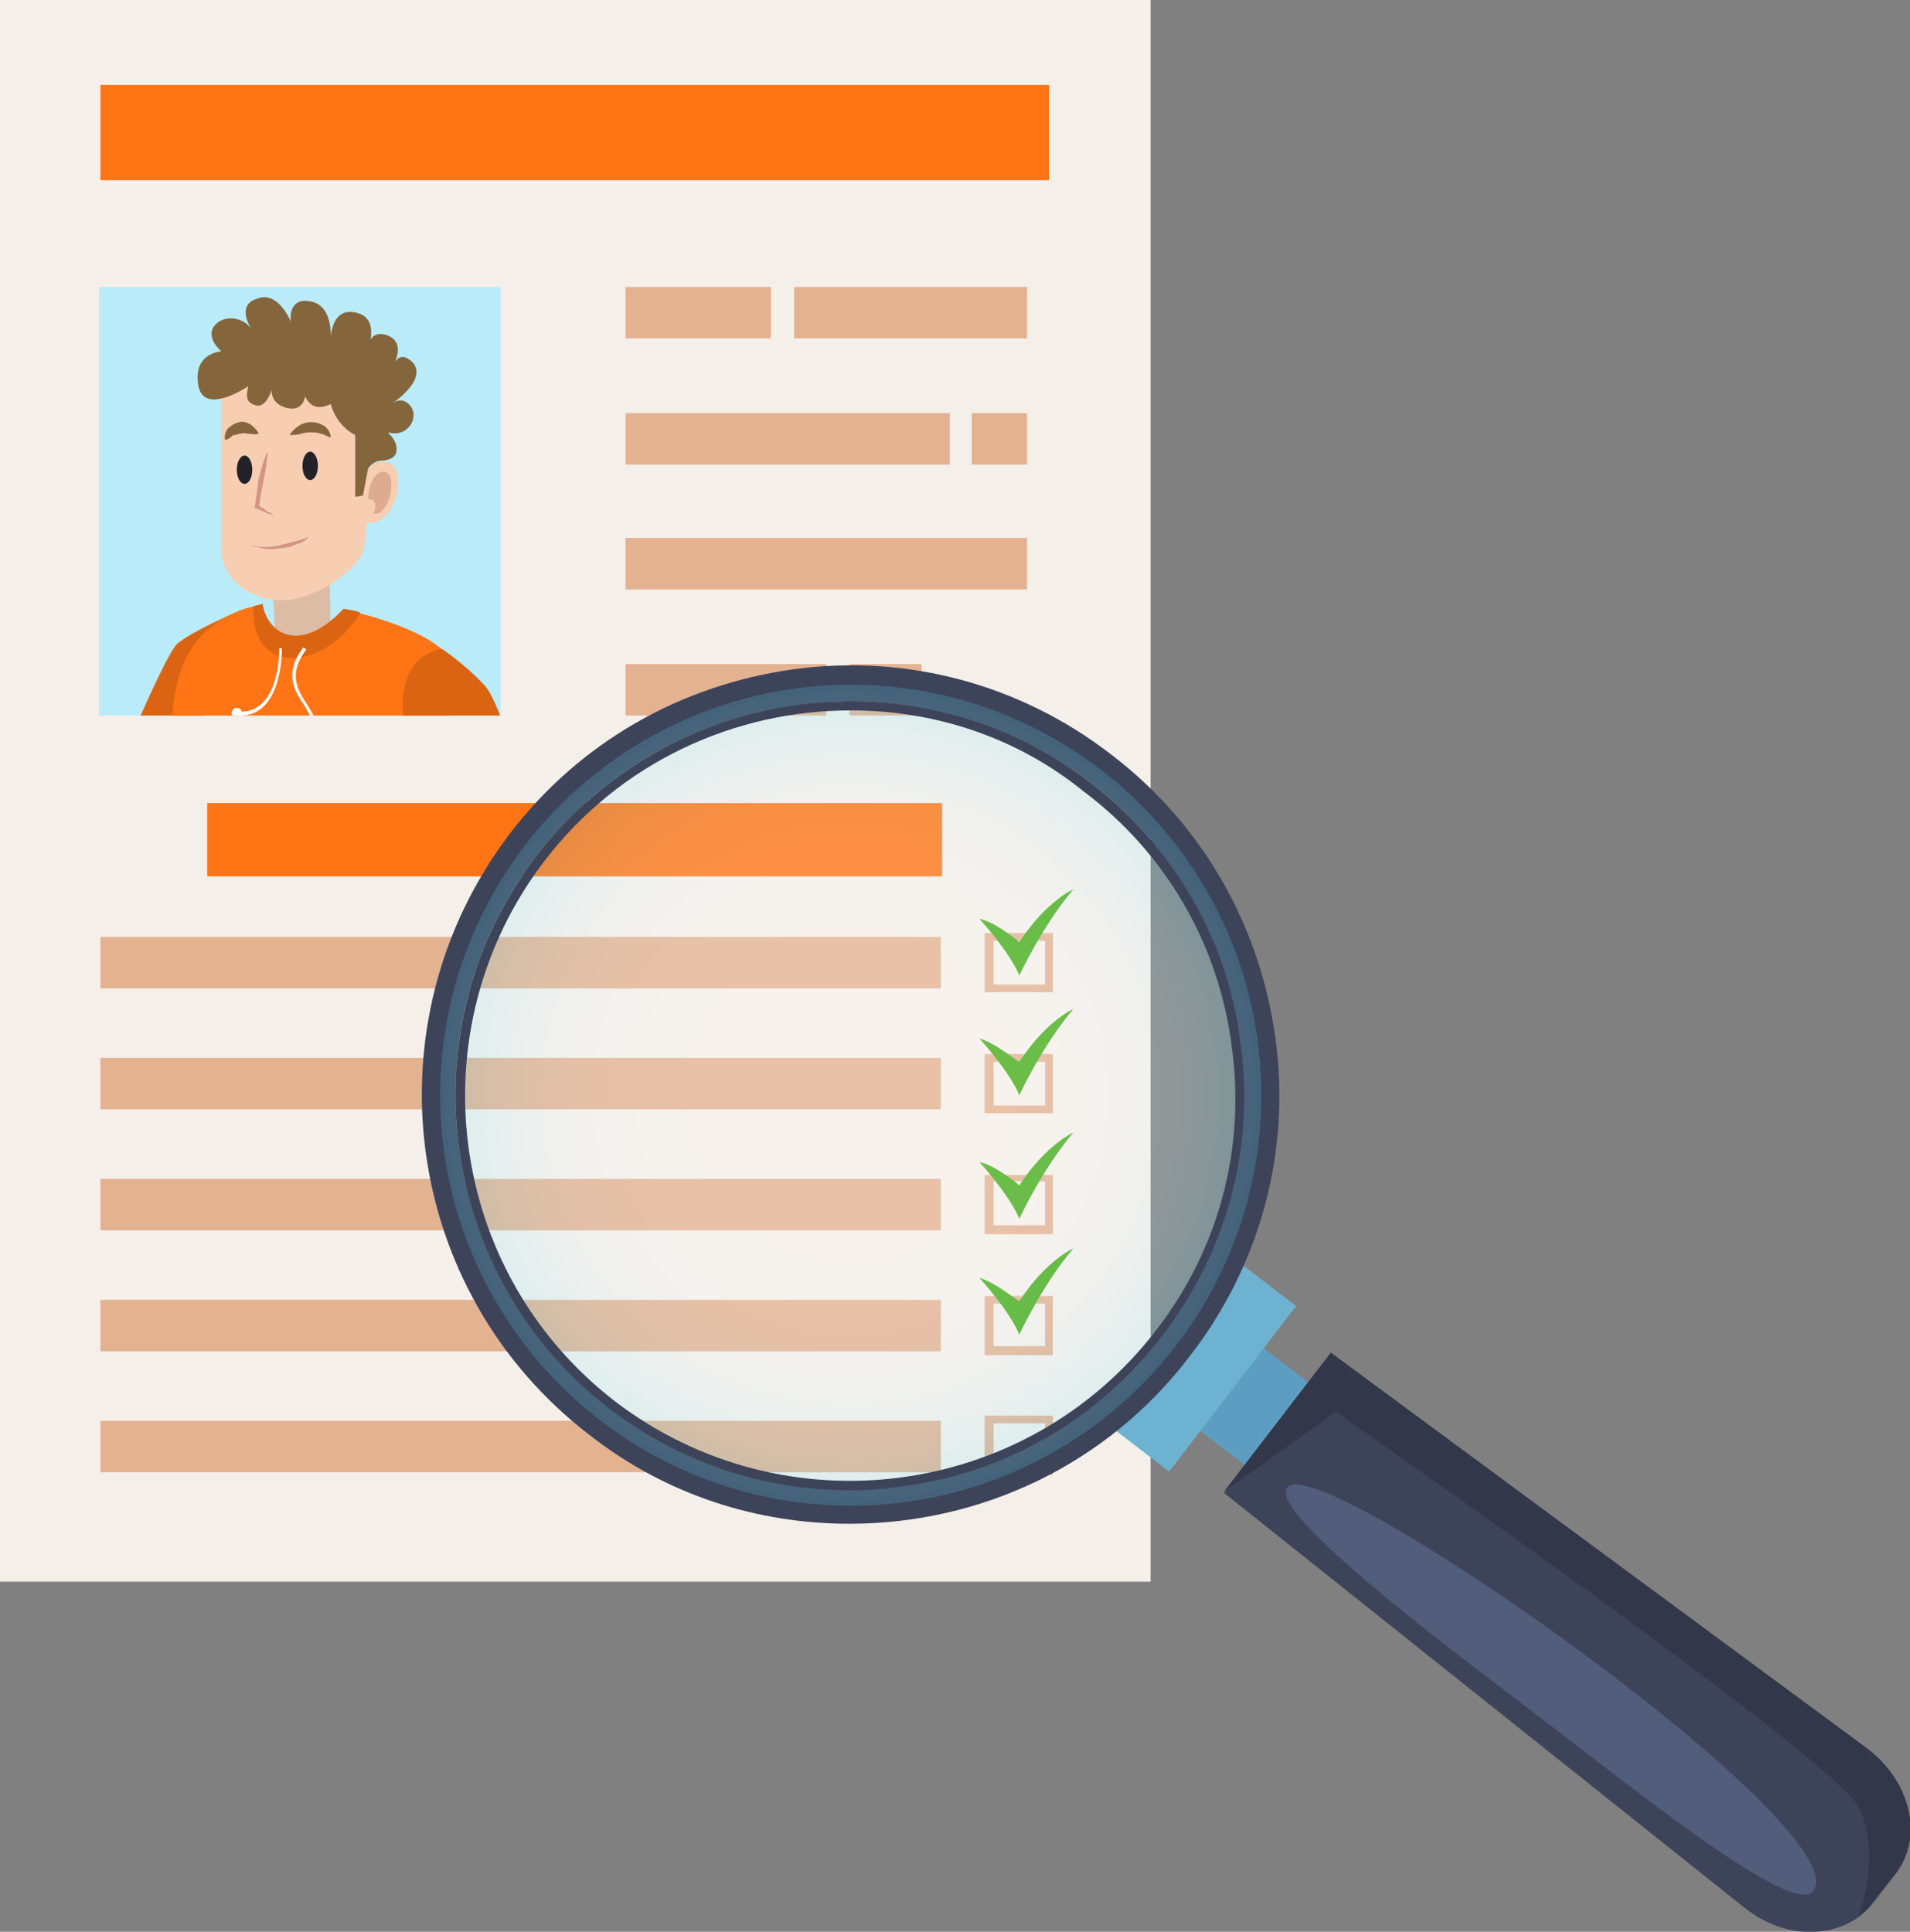 <?xml version="1.0" encoding="utf-8"?>
<!-- Generator: Adobe Illustrator 21.1.0, SVG Export Plug-In . SVG Version: 6.00 Build 0)  -->
<svg version="1.1" id="OBJECTS" xmlns="http://www.w3.org/2000/svg" xmlns:xlink="http://www.w3.org/1999/xlink" x="0px" y="0px"
	 viewBox="0 0 148.4 150.1" style="enable-background:new 0 0 148.4 150.1;" xml:space="preserve">
<rect x="0" y="0" width="148.4" height="150.1" fill="#808080" stroke="none"/>
<style type="text/css">
	.st0{fill:#F5EFEA;}
	.st1{fill:#BAEBF8;}
	.st2{fill:#FF7415;}
	.st3{fill:#E2B291;}
	.st4{fill:#46AD1A;}
	.st5{fill:#DDBCA6;}
	.st6{fill:#F7CEB2;}
	.st7{fill:#222228;}
	.st8{fill:#84653C;}
	.st9{opacity:0.4;fill:#B57662;enable-background:new    ;}
	.st10{fill:#D39484;}
	.st11{clip-path:url(#SVGID_2_);fill:#DB6412;}
	.st12{clip-path:url(#SVGID_4_);fill:#FF7415;}
	.st13{clip-path:url(#SVGID_6_);fill:#DB6412;}
	.st14{clip-path:url(#SVGID_8_);fill:#FFFFFF;}
	.st15{clip-path:url(#SVGID_10_);fill:#FFFFFF;}
	.st16{clip-path:url(#SVGID_12_);fill:#FFFFFF;}
	.st17{clip-path:url(#SVGID_14_);fill:#FFFFFF;}
	.st18{clip-path:url(#SVGID_16_);fill:#DB6412;}
	.st19{fill:#5D9DC1;}
	.st20{fill:#6DB3D1;}
	.st21{fill:#3D4359;}
	.st22{opacity:0.2;fill:url(#SVGID_17_);enable-background:new    ;}
	.st23{fill:#525D7C;}
	.st24{fill:#323749;}
</style>
<g>
	<rect class="st0" width="89.4" height="122.9"/>
	<rect x="7.7" y="22.3" class="st1" width="31.2" height="33.3"/>
	<rect x="16.1" y="62.4" class="st2" width="57.1" height="5.7"/>
	<rect x="7.8" y="72.8" class="st3" width="65.3" height="4"/>
	<rect x="7.8" y="82.2" class="st3" width="65.3" height="4"/>
	<rect x="7.8" y="91.6" class="st3" width="65.3" height="4"/>
	<rect x="7.8" y="101" class="st3" width="65.3" height="4"/>
	<rect x="7.8" y="110.4" class="st3" width="65.3" height="4"/>
	<g>
		<path class="st3" d="M81.8,77.1h-5.3v-4.6h5.3V77.1z M77.2,76.5h4v-3.4h-4V76.5z"/>
		<path class="st3" d="M81.8,86.5h-5.3v-4.6h5.3V86.5z M77.2,85.9h4v-3.4h-4V85.9z"/>
		<path class="st3" d="M81.8,95.9h-5.3v-4.6h5.3V95.9z M77.2,95.2h4v-3.4h-4V95.2z"/>
		<path class="st3" d="M81.8,105.3h-5.3v-4.6h5.3V105.3z M77.2,104.6h4v-3.3h-4V104.6z"/>
		<path class="st3" d="M81.8,114.6h-5.3V110h5.3V114.6z M77.2,114h4v-3.4h-4V114z"/>
	</g>
	<rect x="7.8" y="6.6" class="st2" width="73.7" height="7.4"/>
	<rect x="48.6" y="32.1" class="st3" width="25.2" height="4"/>
	<rect x="75.5" y="32.1" class="st3" width="4.3" height="4"/>
	<rect x="48.6" y="41.8" class="st3" width="31.2" height="4"/>
	<rect x="48.6" y="51.6" class="st3" width="15.6" height="4"/>
	<rect x="66" y="51.6" class="st3" width="5.6" height="4"/>
	<rect x="48.6" y="22.3" class="st3" width="11.3" height="4"/>
	<rect x="61.7" y="22.3" class="st3" width="18.1" height="4"/>
	<path class="st4" d="M76.1,80.7c0,0,2.3,2.5,3.1,4.4c0,0,1.8-3.9,4.2-6.7c0,0-2.1,0.9-4.2,4.1C79.2,82.6,77.3,81,76.1,80.7z"/>
	<path class="st4" d="M76.1,90.3c0,0,2.3,2.5,3.1,4.4c0,0,1.8-3.9,4.2-6.7c0,0-2.1,0.9-4.2,4.1C79.2,92.1,77.3,90.5,76.1,90.3z"/>
	<path class="st4" d="M76.1,99.3c0,0,2.3,2.5,3.1,4.4c0,0,1.8-3.9,4.2-6.7c0,0-2.1,0.9-4.2,4.1C79.2,101.2,77.3,99.6,76.1,99.3z"/>
	<path class="st4" d="M76.1,71.4c0,0,2.3,2.5,3.1,4.4c0,0,1.8-3.9,4.2-6.7c0,0-2.1,0.9-4.2,4.1C79.2,73.2,77.3,71.6,76.1,71.4z"/>
</g>
<g>
	<path class="st5" d="M25.6,44l0.1,5.3c0,0,0,1.6-2.1,1.5c-2.3-0.1-2.2-1.2-2.2-1.2l-0.2-3.5L25.6,44z"/>
	<path class="st6" d="M17.2,29.6c0,0,0,10.2,0,13s2.9,4.3,5.3,4c2.3-0.3,5-2.2,5.6-3.5c0.2-0.3,0.3-1.3,0.4-2.5
		c2.2,0.4,3.2-4,1.8-4.6c-0.7-0.3-1.3-0.1-1.7,0.5c0.1-2.6,0.2-4.8,0.2-4.8s0.1-2.8-4-3.8C17.9,26.3,17.2,29.6,17.2,29.6z"/>
	<ellipse class="st7" cx="24.1" cy="36.2" rx="0.6" ry="1.1"/>
	<ellipse class="st7" cx="19" cy="36.5" rx="0.6" ry="1.1"/>
	<g>
		<path class="st8" d="M23.2,33.1c0.3-0.2,0.6-0.3,1-0.3c0.3,0,0.7,0.1,1,0.3s0.5,0.6,0.5,0.9c-0.3-0.1-0.6-0.3-0.8-0.3
			c-0.2-0.1-0.5-0.1-0.7-0.1s-0.5,0-0.8,0.1s-0.6,0.1-0.9,0.1C22.7,33.5,22.9,33.3,23.2,33.1z"/>
	</g>
	<g>
		<path class="st8" d="M19.3,33.7c-0.2,0-0.4-0.1-0.6,0c-0.2,0-0.3,0.1-0.5,0.1c-0.1,0-0.2,0.1-0.3,0.2s-0.2,0.1-0.4,0.2
			c-0.1-0.3,0-0.6,0.2-0.9c0.2-0.2,0.5-0.4,0.9-0.5s0.7,0.1,0.9,0.2c0.2,0.2,0.5,0.4,0.6,0.7C19.7,33.8,19.5,33.7,19.3,33.7z"/>
	</g>
	<path class="st9" d="M29,39.9c0.3-0.5,0.2-1.2-0.4-1.1c0-1.3,0.7-2.4,1.4-2.1C30.9,37.1,30.2,40.2,29,39.9z"/>
	<g>
		<path class="st10" d="M20.7,36.1l-0.2,1.1l-0.2,1.1c-0.1,0.4-0.1,0.7-0.2,1.1v-0.1c0.2,0.1,0.4,0.2,0.6,0.4
			c0.2,0.1,0.4,0.2,0.6,0.4c-0.2-0.1-0.5-0.2-0.7-0.3s-0.5-0.2-0.7-0.3h-0.1v-0.1c0.1-0.7,0.2-1.5,0.3-2.2c0.1-0.4,0.2-0.7,0.3-1.1
			c0.1-0.3,0.2-0.7,0.4-1C20.8,35.4,20.7,35.8,20.7,36.1z"/>
	</g>
	<g>
		<path class="st10" d="M23,42.3c-0.4,0.2-0.9,0.3-1.3,0.3c-0.4,0.1-0.9,0.1-1.3,0c-0.5-0.1-0.9-0.2-1.3-0.3
			c0.2,0.1,0.4,0.1,0.6,0.1s0.4,0.1,0.6,0.1c0.4,0,0.9,0,1.3-0.1s0.8-0.2,1.2-0.3c0.4-0.1,0.8-0.2,1.2-0.4
			C23.8,42,23.4,42.2,23,42.3z"/>
	</g>
	<path class="st8" d="M32,31.7c0.5,1-0.5,2.3-1.8,1.9v0.1c0.3,0.2,0.7,0.8,0.6,1.4c-0.1,0.6-0.9,0.7-1.3,0.7l0,0
		c-0.6,0.1-0.9,0.6-0.9,0.6l-0.4,2.1l-0.6,0.1v-4.8c0,0-1.4-0.6-1.9-2.4c-0.5,0.2-1.4,0.6-2-0.6c0,0-0.1,1.2-1.4,0.9
		s-1.2-1.4-1.2-1.4s-0.4,1.4-1.2,1.2c-0.8-0.2-0.8-0.7-0.6-1.5c0,0-3.5,2.4-3.9-0.1s1.8-2.6,1.8-2.6s-1.2-1-0.6-1.9s2.1-0.9,2.9,0.1
		c0,0-1.2-1.8,0.5-2.3c1.3-0.5,2.2,0.9,2.6,1.8c-0.1-0.7,0.1-1.8,1.4-1.6c1.6,0.2,1.7,2,1.7,2.7c0.1-0.7,0.4-2.2,2-1.8
		c1.2,0.3,1.2,1.3,1.1,2.1c0.2-0.4,0.7-0.6,1.4-0.3c0.9,0.4,0.8,1.3,0.5,2c0.3-0.4,0.7-0.6,1.4,0.1c1.1,1.4-1.7,3.2-1.7,3.2
		S31.3,30.6,32,31.7z"/>
</g>
<g>
	<g>
		<g>
			<g>
				<defs>
					<rect id="SVGID_1_" x="7.7" y="22.3" width="31.2" height="33.3"/>
				</defs>
				<clipPath id="SVGID_2_">
					<use xlink:href="#SVGID_1_"  style="overflow:visible;"/>
				</clipPath>
				<path class="st11" d="M18.3,47.6c0,0-3.3,1.4-4.5,2.4s-7,15.3-8,18c0,0-0.4,1,0.5,1.7s2.3,0.7,3.1,0.1c0.8-0.6,3.6-5,3.6-5
					L18.3,47.6z"/>
			</g>
		</g>
		<g>
			<g>
				<defs>
					<rect id="SVGID_3_" x="7.7" y="22.3" width="31.2" height="33.3"/>
				</defs>
				<clipPath id="SVGID_4_">
					<use xlink:href="#SVGID_3_"  style="overflow:visible;"/>
				</clipPath>
				<path class="st12" d="M19,47.3c0.4-0.1,1.1-0.3,1.4-0.3c0.4,2.3,2.8,4.6,6.3,0.4c2,0.3,8.1,2.1,8.4,4.3c0,7.3-2.6,12.1-2.6,20.9
					c0,4,1.5,1,1.4,6.5c-3.4-0.4-18.6-3.2-21.1-0.1c-0.2-0.2-0.5-0.9-0.2-2.1C15.7,63.2,9.2,50.8,19,47.3z"/>
			</g>
		</g>
		<g>
			<g>
				<defs>
					<rect id="SVGID_5_" x="7.7" y="22.3" width="31.2" height="33.3"/>
				</defs>
				<clipPath id="SVGID_6_">
					<use xlink:href="#SVGID_5_"  style="overflow:visible;"/>
				</clipPath>
				<path class="st13" d="M19.7,47.1c0.3-0.1,0.6-0.1,0.7-0.2c0.3,2.2,2.8,4.1,6.3,0.4c0.4,0.1,0.8,0.1,1.3,0.3
					C25.2,52.2,19.4,52.6,19.7,47.1C19.7,47.2,19.7,47.2,19.7,47.1z"/>
			</g>
		</g>
		<g>
			<g>
				<defs>
					<rect id="SVGID_7_" x="7.7" y="22.3" width="31.2" height="33.3"/>
				</defs>
				<clipPath id="SVGID_8_">
					<use xlink:href="#SVGID_7_"  style="overflow:visible;"/>
				</clipPath>
				<path class="st14" d="M23.5,50.4c0-0.1,0.1-0.1,0.2,0c0.1,0,0.1,0.1,0,0.2c-1.3,1.8-0.6,3,0.2,4.2c0.6,1,1.2,2,1,3.4
					c0,0.1-0.1,0.1-0.2,0.1s-0.1-0.1-0.1-0.2c0.2-1.3-0.4-2.3-0.9-3.2C22.8,53.6,22.1,52.3,23.5,50.4z"/>
			</g>
		</g>
		<g>
			<g>
				<defs>
					<rect id="SVGID_9_" x="7.7" y="22.3" width="31.2" height="33.3"/>
				</defs>
				<clipPath id="SVGID_10_">
					<use xlink:href="#SVGID_9_"  style="overflow:visible;"/>
				</clipPath>
				<path class="st15" d="M21.7,50.4C21.7,50.3,21.8,50.3,21.7,50.4c0.2-0.1,0.2,0,0.2,0s0.1,5.4-3.4,5.2c-0.1,0-0.1-0.1-0.1-0.2
					s0.1-0.1,0.2-0.1C21.8,55.4,21.7,50.4,21.7,50.4z"/>
			</g>
		</g>
		<g>
			<g>
				<defs>
					<rect id="SVGID_11_" x="7.7" y="22.3" width="31.2" height="33.3"/>
				</defs>
				<clipPath id="SVGID_12_">
					<use xlink:href="#SVGID_11_"  style="overflow:visible;"/>
				</clipPath>
				<circle class="st16" cx="18.4" cy="55.4" r="0.4"/>
			</g>
		</g>
		<g>
			<g>
				<defs>
					<rect id="SVGID_13_" x="7.7" y="22.3" width="31.2" height="33.3"/>
				</defs>
				<clipPath id="SVGID_14_">
					<use xlink:href="#SVGID_13_"  style="overflow:visible;"/>
				</clipPath>
				<circle class="st17" cx="24.7" cy="58.3" r="0.4"/>
			</g>
		</g>
		<g>
			<g>
				<defs>
					<rect id="SVGID_15_" x="7.7" y="22.3" width="31.2" height="33.3"/>
				</defs>
				<clipPath id="SVGID_16_">
					<use xlink:href="#SVGID_15_"  style="overflow:visible;"/>
				</clipPath>
				<path class="st18" d="M34.3,50.4c0,0,1.7,1.1,3.3,2.8c1.6,1.7,3.4,9.9,3.5,10.7c0.1,0.7-3.3,2.3-4.5,2.3
					C34.4,66.2,27.3,52,34.3,50.4z"/>
			</g>
		</g>
	</g>
</g>
<g>
	
		<rect x="93.4" y="106" transform="matrix(0.609 -0.793 0.793 0.609 -48.476 120.082)" class="st19" width="8.1" height="6.3"/>
	
		<rect x="85.1" y="102.8" transform="matrix(0.609 -0.794 0.794 0.609 -47.613 115.473)" class="st20" width="16.2" height="6.3"/>
	<path class="st21" d="M66,118.4c-7.1,0-14.2-2.2-20.2-6.9c-14.6-11.2-17.3-32.1-6.2-46.7C45,57.7,52.9,53.2,61.7,52
		c8.8-1.2,17.6,1.2,24.6,6.6l0,0c7.1,5.4,11.6,13.3,12.8,22.1c1.2,8.8-1.2,17.6-6.6,24.6C86,113.9,76.1,118.4,66,118.4z M66.1,54.5
		c-1.3,0-2.7,0.1-4.1,0.3c-8.1,1.1-15.3,5.2-20.3,11.7c-10.3,13.4-7.7,32.6,5.7,42.9c13.4,10.3,32.6,7.7,42.9-5.7
		c5-6.5,7.1-14.5,6.1-22.6c-1.1-8.1-5.2-15.3-11.7-20.3l0,0C79.3,56.7,72.8,54.5,66.1,54.5z"/>
	<g>
		
			<radialGradient id="SVGID_17_" cx="66.1" cy="93.1" r="31.94" gradientTransform="matrix(1 0 0 1 0 -8)" gradientUnits="userSpaceOnUse">
			<stop  offset="0" style="stop-color:#FFFFFF"/>
			<stop  offset="0.405" style="stop-color:#FDFFFF"/>
			<stop  offset="0.551" style="stop-color:#F6FDFF"/>
			<stop  offset="0.655" style="stop-color:#EBFBFF"/>
			<stop  offset="0.739" style="stop-color:#DAF8FF"/>
			<stop  offset="0.811" style="stop-color:#C4F4FF"/>
			<stop  offset="0.875" style="stop-color:#A8F0FF"/>
			<stop  offset="0.933" style="stop-color:#88EAFF"/>
			<stop  offset="0.984" style="stop-color:#64E3FF"/>
			<stop  offset="1" style="stop-color:#57E1FF"/>
		</radialGradient>
		<circle class="st22" cx="66.1" cy="85.1" r="31.9"/>
		<g>
			<path class="st21" d="M147.3,145.6l-1.8,2.3c-2.2,2.8-6.7,3-10,0.3L95.1,116l8.3-10.8l41.6,30.7
				C148.4,138.3,149.5,142.7,147.3,145.6z"/>
			<path class="st23" d="M100,115.6c2.2-3.3,44.4,26.4,40.9,31.3c-1.5,2.2-13.7-7.7-23-14.8C108.6,125.1,98.8,117.3,100,115.6z"/>
			<path class="st24" d="M144.4,140.4c1.3,2.5,0.9,5.9,0,8.5c0.4-0.3,0.8-0.6,1.1-1.1l1.8-2.3c2.2-2.8,1.1-7.2-2.3-9.7l-41.6-30.7
				l-8.3,10.8l8.7-6.2C103.9,109.8,142.4,136.5,144.4,140.4z"/>
		</g>
	</g>
	<path class="st21" d="M66,115.8c-6.7,0-13.2-2.2-18.6-6.3c-13.4-10.3-16-29.6-5.7-43s29.6-16,43-5.7c6.5,5,10.7,12.2,11.7,20.3
		c1.1,8.1-1.1,16.2-6.1,22.7S78.1,114.5,70,115.5C68.7,115.7,67.4,115.8,66,115.8z M66.1,55.2c-9,0-17.9,4-23.8,11.7
		c-10,13.1-7.6,31.9,5.5,42c13.1,10,31.9,7.6,42-5.5c4.9-6.3,7-14.2,5.9-22.1c-1-7.9-5.1-15-11.5-19.8
		C78.9,57.2,72.5,55.2,66.1,55.2z"/>
</g>
</svg>
